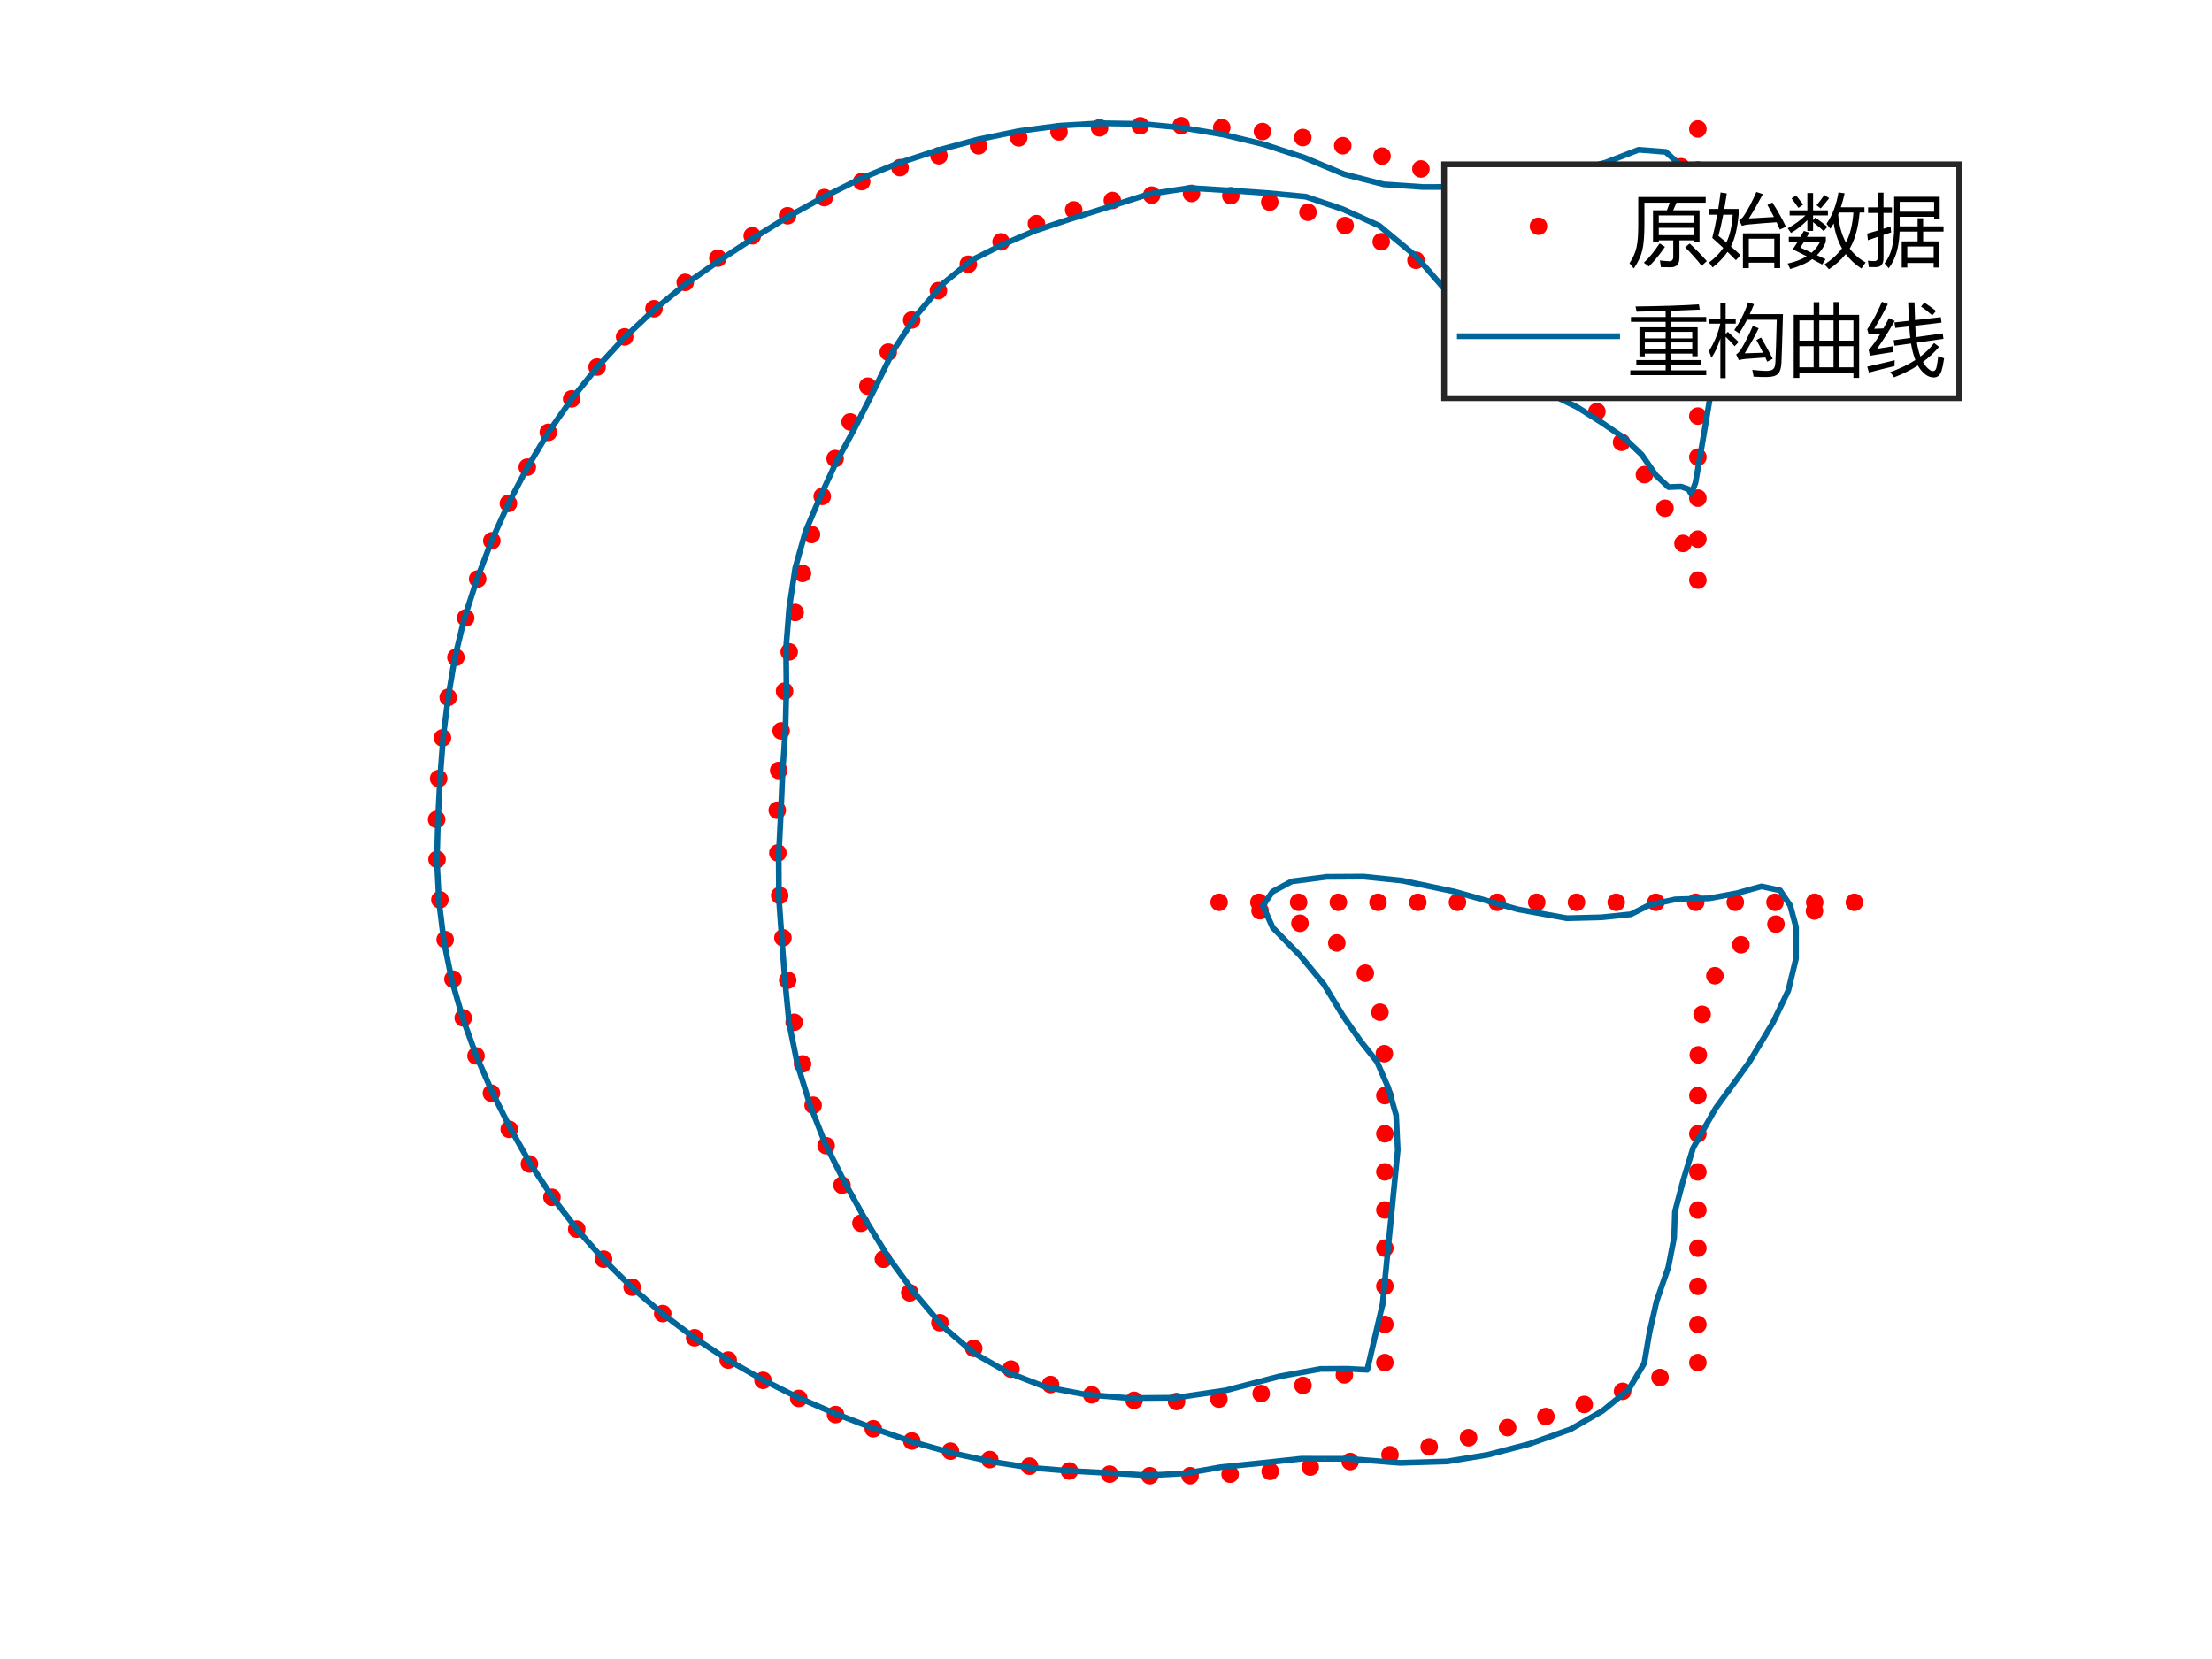 <?xml version="1.0"?>
<!DOCTYPE svg PUBLIC '-//W3C//DTD SVG 1.0//EN'
          'http://www.w3.org/TR/2001/REC-SVG-20010904/DTD/svg10.dtd'>
<svg xmlns:xlink="http://www.w3.org/1999/xlink" style="fill-opacity:1; color-rendering:auto; color-interpolation:auto; text-rendering:auto; stroke:black; stroke-linecap:square; stroke-miterlimit:10; shape-rendering:auto; stroke-opacity:1; fill:black; stroke-dasharray:none; font-weight:normal; stroke-width:1; font-family:'Dialog'; font-style:normal; stroke-linejoin:miter; font-size:12px; stroke-dashoffset:0; image-rendering:auto;" width="700" height="525" xmlns="http://www.w3.org/2000/svg"
><rect width="100%" height="100%" fill="#333333" stroke="none"/><!--Generated by the Batik Graphics2D SVG Generator--><defs id="genericDefs"
  /><g
  ><defs id="defs1"
    ><clipPath clipPathUnits="userSpaceOnUse" id="clipPath1"
      ><path d="M0 0 L700 0 L700 525 L0 525 L0 0 Z"
      /></clipPath
    ></defs
    ><g style="fill:white; stroke:white;"
    ><rect x="0" y="0" width="700" style="clip-path:url(#clipPath1); stroke:none;" height="525"
    /></g
    ><g style="fill:white; text-rendering:optimizeSpeed; color-rendering:optimizeSpeed; image-rendering:optimizeSpeed; shape-rendering:crispEdges; stroke:white; color-interpolation:sRGB;"
    ><rect x="0" width="700" height="525" y="0" style="stroke:none;"
    /></g
    ><g transform="translate(438.246,431.202)" style="fill:red; text-rendering:geometricPrecision; color-rendering:optimizeQuality; image-rendering:optimizeQuality; color-interpolation:linearRGB; stroke:red;"
    ><circle r="2.778" style="stroke:none;" cx="0" cy="0"
    /></g
    ><g transform="translate(438.246,419.123)" style="fill:red; text-rendering:geometricPrecision; color-rendering:optimizeQuality; image-rendering:optimizeQuality; color-interpolation:linearRGB; stroke:red;"
    ><circle r="2.778" style="stroke:none;" cx="0" cy="0"
    /></g
    ><g transform="translate(438.246,407.051)" style="fill:red; text-rendering:geometricPrecision; color-rendering:optimizeQuality; image-rendering:optimizeQuality; color-interpolation:linearRGB; stroke:red;"
    ><circle r="2.778" style="stroke:none;" cx="0" cy="0"
    /></g
    ><g transform="translate(438.246,394.973)" style="fill:red; text-rendering:geometricPrecision; color-rendering:optimizeQuality; image-rendering:optimizeQuality; color-interpolation:linearRGB; stroke:red;"
    ><circle r="2.778" style="stroke:none;" cx="0" cy="0"
    /></g
    ><g transform="translate(438.246,382.92)" style="fill:red; text-rendering:geometricPrecision; color-rendering:optimizeQuality; image-rendering:optimizeQuality; color-interpolation:linearRGB; stroke:red;"
    ><circle r="2.778" style="stroke:none;" cx="0" cy="0"
    /></g
    ><g transform="translate(438.246,370.843)" style="fill:red; text-rendering:geometricPrecision; color-rendering:optimizeQuality; image-rendering:optimizeQuality; color-interpolation:linearRGB; stroke:red;"
    ><circle r="2.778" style="stroke:none;" cx="0" cy="0"
    /></g
    ><g transform="translate(438.246,358.776)" style="fill:red; text-rendering:geometricPrecision; color-rendering:optimizeQuality; image-rendering:optimizeQuality; color-interpolation:linearRGB; stroke:red;"
    ><circle r="2.778" style="stroke:none;" cx="0" cy="0"
    /></g
    ><g transform="translate(438.246,346.716)" style="fill:red; text-rendering:geometricPrecision; color-rendering:optimizeQuality; image-rendering:optimizeQuality; color-interpolation:linearRGB; stroke:red;"
    ><circle r="2.778" style="stroke:none;" cx="0" cy="0"
    /></g
    ><g transform="translate(438.084,333.459)" style="fill:red; text-rendering:geometricPrecision; color-rendering:optimizeQuality; image-rendering:optimizeQuality; color-interpolation:linearRGB; stroke:red;"
    ><circle r="2.778" style="stroke:none;" cx="0" cy="0"
    /></g
    ><g transform="translate(436.693,320.317)" style="fill:red; text-rendering:geometricPrecision; color-rendering:optimizeQuality; image-rendering:optimizeQuality; color-interpolation:linearRGB; stroke:red;"
    ><circle r="2.778" style="stroke:none;" cx="0" cy="0"
    /></g
    ><g transform="translate(432.061,307.977)" style="fill:red; text-rendering:geometricPrecision; color-rendering:optimizeQuality; image-rendering:optimizeQuality; color-interpolation:linearRGB; stroke:red;"
    ><circle r="2.778" style="stroke:none;" cx="0" cy="0"
    /></g
    ><g transform="translate(423.046,298.403)" style="fill:red; text-rendering:geometricPrecision; color-rendering:optimizeQuality; image-rendering:optimizeQuality; color-interpolation:linearRGB; stroke:red;"
    ><circle r="2.778" style="stroke:none;" cx="0" cy="0"
    /></g
    ><g transform="translate(411.377,292.171)" style="fill:red; text-rendering:geometricPrecision; color-rendering:optimizeQuality; image-rendering:optimizeQuality; color-interpolation:linearRGB; stroke:red;"
    ><circle r="2.778" style="stroke:none;" cx="0" cy="0"
    /></g
    ><g transform="translate(398.755,288.186)" style="fill:red; text-rendering:geometricPrecision; color-rendering:optimizeQuality; image-rendering:optimizeQuality; color-interpolation:linearRGB; stroke:red;"
    ><circle r="2.778" style="stroke:none;" cx="0" cy="0"
    /></g
    ><g transform="translate(385.806,285.537)" style="fill:red; text-rendering:geometricPrecision; color-rendering:optimizeQuality; image-rendering:optimizeQuality; color-interpolation:linearRGB; stroke:red;"
    ><circle r="2.778" style="stroke:none;" cx="0" cy="0"
    /></g
    ><g transform="translate(398.39,285.537)" style="fill:red; text-rendering:geometricPrecision; color-rendering:optimizeQuality; image-rendering:optimizeQuality; color-interpolation:linearRGB; stroke:red;"
    ><circle r="2.778" style="stroke:none;" cx="0" cy="0"
    /></g
    ><g transform="translate(410.962,285.537)" style="fill:red; text-rendering:geometricPrecision; color-rendering:optimizeQuality; image-rendering:optimizeQuality; color-interpolation:linearRGB; stroke:red;"
    ><circle r="2.778" style="stroke:none;" cx="0" cy="0"
    /></g
    ><g transform="translate(423.533,285.537)" style="fill:red; text-rendering:geometricPrecision; color-rendering:optimizeQuality; image-rendering:optimizeQuality; color-interpolation:linearRGB; stroke:red;"
    ><circle r="2.778" style="stroke:none;" cx="0" cy="0"
    /></g
    ><g transform="translate(436.074,285.537)" style="fill:red; text-rendering:geometricPrecision; color-rendering:optimizeQuality; image-rendering:optimizeQuality; color-interpolation:linearRGB; stroke:red;"
    ><circle r="2.778" style="stroke:none;" cx="0" cy="0"
    /></g
    ><g transform="translate(448.676,285.537)" style="fill:red; text-rendering:geometricPrecision; color-rendering:optimizeQuality; image-rendering:optimizeQuality; color-interpolation:linearRGB; stroke:red;"
    ><circle r="2.778" style="stroke:none;" cx="0" cy="0"
    /></g
    ><g transform="translate(461.225,285.537)" style="fill:red; text-rendering:geometricPrecision; color-rendering:optimizeQuality; image-rendering:optimizeQuality; color-interpolation:linearRGB; stroke:red;"
    ><circle r="2.778" style="stroke:none;" cx="0" cy="0"
    /></g
    ><g transform="translate(473.801,285.537)" style="fill:red; text-rendering:geometricPrecision; color-rendering:optimizeQuality; image-rendering:optimizeQuality; color-interpolation:linearRGB; stroke:red;"
    ><circle r="2.778" style="stroke:none;" cx="0" cy="0"
    /></g
    ><g transform="translate(486.315,285.537)" style="fill:red; text-rendering:geometricPrecision; color-rendering:optimizeQuality; image-rendering:optimizeQuality; color-interpolation:linearRGB; stroke:red;"
    ><circle r="2.778" style="stroke:none;" cx="0" cy="0"
    /></g
    ><g transform="translate(498.89,285.537)" style="fill:red; text-rendering:geometricPrecision; color-rendering:optimizeQuality; image-rendering:optimizeQuality; color-interpolation:linearRGB; stroke:red;"
    ><circle r="2.778" style="stroke:none;" cx="0" cy="0"
    /></g
    ><g transform="translate(511.464,285.537)" style="fill:red; text-rendering:geometricPrecision; color-rendering:optimizeQuality; image-rendering:optimizeQuality; color-interpolation:linearRGB; stroke:red;"
    ><circle r="2.778" style="stroke:none;" cx="0" cy="0"
    /></g
    ><g transform="translate(524.011,285.537)" style="fill:red; text-rendering:geometricPrecision; color-rendering:optimizeQuality; image-rendering:optimizeQuality; color-interpolation:linearRGB; stroke:red;"
    ><circle r="2.778" style="stroke:none;" cx="0" cy="0"
    /></g
    ><g transform="translate(536.61,285.537)" style="fill:red; text-rendering:geometricPrecision; color-rendering:optimizeQuality; image-rendering:optimizeQuality; color-interpolation:linearRGB; stroke:red;"
    ><circle r="2.778" style="stroke:none;" cx="0" cy="0"
    /></g
    ><g transform="translate(549.145,285.537)" style="fill:red; text-rendering:geometricPrecision; color-rendering:optimizeQuality; image-rendering:optimizeQuality; color-interpolation:linearRGB; stroke:red;"
    ><circle r="2.778" style="stroke:none;" cx="0" cy="0"
    /></g
    ><g transform="translate(561.71,285.537)" style="fill:red; text-rendering:geometricPrecision; color-rendering:optimizeQuality; image-rendering:optimizeQuality; color-interpolation:linearRGB; stroke:red;"
    ><circle r="2.778" style="stroke:none;" cx="0" cy="0"
    /></g
    ><g transform="translate(574.272,285.537)" style="fill:red; text-rendering:geometricPrecision; color-rendering:optimizeQuality; image-rendering:optimizeQuality; color-interpolation:linearRGB; stroke:red;"
    ><circle r="2.778" style="stroke:none;" cx="0" cy="0"
    /></g
    ><g transform="translate(586.824,285.537)" style="fill:red; text-rendering:geometricPrecision; color-rendering:optimizeQuality; image-rendering:optimizeQuality; color-interpolation:linearRGB; stroke:red;"
    ><circle r="2.778" style="stroke:none;" cx="0" cy="0"
    /></g
    ><g transform="translate(574.203,288.291)" style="fill:red; text-rendering:geometricPrecision; color-rendering:optimizeQuality; image-rendering:optimizeQuality; color-interpolation:linearRGB; stroke:red;"
    ><circle r="2.778" style="stroke:none;" cx="0" cy="0"
    /></g
    ><g transform="translate(562.014,292.454)" style="fill:red; text-rendering:geometricPrecision; color-rendering:optimizeQuality; image-rendering:optimizeQuality; color-interpolation:linearRGB; stroke:red;"
    ><circle r="2.778" style="stroke:none;" cx="0" cy="0"
    /></g
    ><g transform="translate(550.924,298.976)" style="fill:red; text-rendering:geometricPrecision; color-rendering:optimizeQuality; image-rendering:optimizeQuality; color-interpolation:linearRGB; stroke:red;"
    ><circle r="2.778" style="stroke:none;" cx="0" cy="0"
    /></g
    ><g transform="translate(542.687,308.787)" style="fill:red; text-rendering:geometricPrecision; color-rendering:optimizeQuality; image-rendering:optimizeQuality; color-interpolation:linearRGB; stroke:red;"
    ><circle r="2.778" style="stroke:none;" cx="0" cy="0"
    /></g
    ><g transform="translate(538.64,320.99)" style="fill:red; text-rendering:geometricPrecision; color-rendering:optimizeQuality; image-rendering:optimizeQuality; color-interpolation:linearRGB; stroke:red;"
    ><circle r="2.778" style="stroke:none;" cx="0" cy="0"
    /></g
    ><g transform="translate(537.438,333.821)" style="fill:red; text-rendering:geometricPrecision; color-rendering:optimizeQuality; image-rendering:optimizeQuality; color-interpolation:linearRGB; stroke:red;"
    ><circle r="2.778" style="stroke:none;" cx="0" cy="0"
    /></g
    ><g transform="translate(537.298,346.716)" style="fill:red; text-rendering:geometricPrecision; color-rendering:optimizeQuality; image-rendering:optimizeQuality; color-interpolation:linearRGB; stroke:red;"
    ><circle r="2.778" style="stroke:none;" cx="0" cy="0"
    /></g
    ><g transform="translate(537.298,358.795)" style="fill:red; text-rendering:geometricPrecision; color-rendering:optimizeQuality; image-rendering:optimizeQuality; color-interpolation:linearRGB; stroke:red;"
    ><circle r="2.778" style="stroke:none;" cx="0" cy="0"
    /></g
    ><g transform="translate(537.298,370.866)" style="fill:red; text-rendering:geometricPrecision; color-rendering:optimizeQuality; image-rendering:optimizeQuality; color-interpolation:linearRGB; stroke:red;"
    ><circle r="2.778" style="stroke:none;" cx="0" cy="0"
    /></g
    ><g transform="translate(537.298,382.945)" style="fill:red; text-rendering:geometricPrecision; color-rendering:optimizeQuality; image-rendering:optimizeQuality; color-interpolation:linearRGB; stroke:red;"
    ><circle r="2.778" style="stroke:none;" cx="0" cy="0"
    /></g
    ><g transform="translate(537.298,394.998)" style="fill:red; text-rendering:geometricPrecision; color-rendering:optimizeQuality; image-rendering:optimizeQuality; color-interpolation:linearRGB; stroke:red;"
    ><circle r="2.778" style="stroke:none;" cx="0" cy="0"
    /></g
    ><g transform="translate(537.298,407.074)" style="fill:red; text-rendering:geometricPrecision; color-rendering:optimizeQuality; image-rendering:optimizeQuality; color-interpolation:linearRGB; stroke:red;"
    ><circle r="2.778" style="stroke:none;" cx="0" cy="0"
    /></g
    ><g transform="translate(537.298,419.141)" style="fill:red; text-rendering:geometricPrecision; color-rendering:optimizeQuality; image-rendering:optimizeQuality; color-interpolation:linearRGB; stroke:red;"
    ><circle r="2.778" style="stroke:none;" cx="0" cy="0"
    /></g
    ><g transform="translate(537.298,431.202)" style="fill:red; text-rendering:geometricPrecision; color-rendering:optimizeQuality; image-rendering:optimizeQuality; color-interpolation:linearRGB; stroke:red;"
    ><circle r="2.778" style="stroke:none;" cx="0" cy="0"
    /></g
    ><g transform="translate(525.324,435.926)" style="fill:red; text-rendering:geometricPrecision; color-rendering:optimizeQuality; image-rendering:optimizeQuality; color-interpolation:linearRGB; stroke:red;"
    ><circle r="2.778" style="stroke:none;" cx="0" cy="0"
    /></g
    ><g transform="translate(513.475,440.297)" style="fill:red; text-rendering:geometricPrecision; color-rendering:optimizeQuality; image-rendering:optimizeQuality; color-interpolation:linearRGB; stroke:red;"
    ><circle r="2.778" style="stroke:none;" cx="0" cy="0"
    /></g
    ><g transform="translate(501.341,444.454)" style="fill:red; text-rendering:geometricPrecision; color-rendering:optimizeQuality; image-rendering:optimizeQuality; color-interpolation:linearRGB; stroke:red;"
    ><circle r="2.778" style="stroke:none;" cx="0" cy="0"
    /></g
    ><g transform="translate(489.211,448.283)" style="fill:red; text-rendering:geometricPrecision; color-rendering:optimizeQuality; image-rendering:optimizeQuality; color-interpolation:linearRGB; stroke:red;"
    ><circle r="2.778" style="stroke:none;" cx="0" cy="0"
    /></g
    ><g transform="translate(477.093,451.776)" style="fill:red; text-rendering:geometricPrecision; color-rendering:optimizeQuality; image-rendering:optimizeQuality; color-interpolation:linearRGB; stroke:red;"
    ><circle r="2.778" style="stroke:none;" cx="0" cy="0"
    /></g
    ><g transform="translate(464.732,454.992)" style="fill:red; text-rendering:geometricPrecision; color-rendering:optimizeQuality; image-rendering:optimizeQuality; color-interpolation:linearRGB; stroke:red;"
    ><circle r="2.778" style="stroke:none;" cx="0" cy="0"
    /></g
    ><g transform="translate(452.277,457.871)" style="fill:red; text-rendering:geometricPrecision; color-rendering:optimizeQuality; image-rendering:optimizeQuality; color-interpolation:linearRGB; stroke:red;"
    ><circle r="2.778" style="stroke:none;" cx="0" cy="0"
    /></g
    ><g transform="translate(439.873,460.368)" style="fill:red; text-rendering:geometricPrecision; color-rendering:optimizeQuality; image-rendering:optimizeQuality; color-interpolation:linearRGB; stroke:red;"
    ><circle r="2.778" style="stroke:none;" cx="0" cy="0"
    /></g
    ><g transform="translate(427.276,462.519)" style="fill:red; text-rendering:geometricPrecision; color-rendering:optimizeQuality; image-rendering:optimizeQuality; color-interpolation:linearRGB; stroke:red;"
    ><circle r="2.778" style="stroke:none;" cx="0" cy="0"
    /></g
    ><g transform="translate(414.633,464.275)" style="fill:red; text-rendering:geometricPrecision; color-rendering:optimizeQuality; image-rendering:optimizeQuality; color-interpolation:linearRGB; stroke:red;"
    ><circle r="2.778" style="stroke:none;" cx="0" cy="0"
    /></g
    ><g transform="translate(401.962,465.619)" style="fill:red; text-rendering:geometricPrecision; color-rendering:optimizeQuality; image-rendering:optimizeQuality; color-interpolation:linearRGB; stroke:red;"
    ><circle r="2.778" style="stroke:none;" cx="0" cy="0"
    /></g
    ><g transform="translate(389.282,466.532)" style="fill:red; text-rendering:geometricPrecision; color-rendering:optimizeQuality; image-rendering:optimizeQuality; color-interpolation:linearRGB; stroke:red;"
    ><circle r="2.778" style="stroke:none;" cx="0" cy="0"
    /></g
    ><g transform="translate(376.611,466.999)" style="fill:red; text-rendering:geometricPrecision; color-rendering:optimizeQuality; image-rendering:optimizeQuality; color-interpolation:linearRGB; stroke:red;"
    ><circle r="2.778" style="stroke:none;" cx="0" cy="0"
    /></g
    ><g transform="translate(363.856,467)" style="fill:red; text-rendering:geometricPrecision; color-rendering:optimizeQuality; image-rendering:optimizeQuality; color-interpolation:linearRGB; stroke:red;"
    ><circle r="2.778" style="stroke:none;" cx="0" cy="0"
    /></g
    ><g transform="translate(351.157,466.512)" style="fill:red; text-rendering:geometricPrecision; color-rendering:optimizeQuality; image-rendering:optimizeQuality; color-interpolation:linearRGB; stroke:red;"
    ><circle r="2.778" style="stroke:none;" cx="0" cy="0"
    /></g
    ><g transform="translate(338.427,465.51)" style="fill:red; text-rendering:geometricPrecision; color-rendering:optimizeQuality; image-rendering:optimizeQuality; color-interpolation:linearRGB; stroke:red;"
    ><circle r="2.778" style="stroke:none;" cx="0" cy="0"
    /></g
    ><g transform="translate(325.805,463.981)" style="fill:red; text-rendering:geometricPrecision; color-rendering:optimizeQuality; image-rendering:optimizeQuality; color-interpolation:linearRGB; stroke:red;"
    ><circle r="2.778" style="stroke:none;" cx="0" cy="0"
    /></g
    ><g transform="translate(313.213,461.892)" style="fill:red; text-rendering:geometricPrecision; color-rendering:optimizeQuality; image-rendering:optimizeQuality; color-interpolation:linearRGB; stroke:red;"
    ><circle r="2.778" style="stroke:none;" cx="0" cy="0"
    /></g
    ><g transform="translate(300.786,459.241)" style="fill:red; text-rendering:geometricPrecision; color-rendering:optimizeQuality; image-rendering:optimizeQuality; color-interpolation:linearRGB; stroke:red;"
    ><circle r="2.778" style="stroke:none;" cx="0" cy="0"
    /></g
    ><g transform="translate(288.55,456.016)" style="fill:red; text-rendering:geometricPrecision; color-rendering:optimizeQuality; image-rendering:optimizeQuality; color-interpolation:linearRGB; stroke:red;"
    ><circle r="2.778" style="stroke:none;" cx="0" cy="0"
    /></g
    ><g transform="translate(276.349,452.141)" style="fill:red; text-rendering:geometricPrecision; color-rendering:optimizeQuality; image-rendering:optimizeQuality; color-interpolation:linearRGB; stroke:red;"
    ><circle r="2.778" style="stroke:none;" cx="0" cy="0"
    /></g
    ><g transform="translate(264.412,447.656)" style="fill:red; text-rendering:geometricPrecision; color-rendering:optimizeQuality; image-rendering:optimizeQuality; color-interpolation:linearRGB; stroke:red;"
    ><circle r="2.778" style="stroke:none;" cx="0" cy="0"
    /></g
    ><g transform="translate(252.773,442.55)" style="fill:red; text-rendering:geometricPrecision; color-rendering:optimizeQuality; image-rendering:optimizeQuality; color-interpolation:linearRGB; stroke:red;"
    ><circle r="2.778" style="stroke:none;" cx="0" cy="0"
    /></g
    ><g transform="translate(241.463,436.818)" style="fill:red; text-rendering:geometricPrecision; color-rendering:optimizeQuality; image-rendering:optimizeQuality; color-interpolation:linearRGB; stroke:red;"
    ><circle r="2.778" style="stroke:none;" cx="0" cy="0"
    /></g
    ><g transform="translate(230.439,430.404)" style="fill:red; text-rendering:geometricPrecision; color-rendering:optimizeQuality; image-rendering:optimizeQuality; color-interpolation:linearRGB; stroke:red;"
    ><circle r="2.778" style="stroke:none;" cx="0" cy="0"
    /></g
    ><g transform="translate(219.825,423.346)" style="fill:red; text-rendering:geometricPrecision; color-rendering:optimizeQuality; image-rendering:optimizeQuality; color-interpolation:linearRGB; stroke:red;"
    ><circle r="2.778" style="stroke:none;" cx="0" cy="0"
    /></g
    ><g transform="translate(209.727,415.696)" style="fill:red; text-rendering:geometricPrecision; color-rendering:optimizeQuality; image-rendering:optimizeQuality; color-interpolation:linearRGB; stroke:red;"
    ><circle r="2.778" style="stroke:none;" cx="0" cy="0"
    /></g
    ><g transform="translate(200.04,407.344)" style="fill:red; text-rendering:geometricPrecision; color-rendering:optimizeQuality; image-rendering:optimizeQuality; color-interpolation:linearRGB; stroke:red;"
    ><circle r="2.778" style="stroke:none;" cx="0" cy="0"
    /></g
    ><g transform="translate(191.002,398.471)" style="fill:red; text-rendering:geometricPrecision; color-rendering:optimizeQuality; image-rendering:optimizeQuality; color-interpolation:linearRGB; stroke:red;"
    ><circle r="2.778" style="stroke:none;" cx="0" cy="0"
    /></g
    ><g transform="translate(182.513,388.964)" style="fill:red; text-rendering:geometricPrecision; color-rendering:optimizeQuality; image-rendering:optimizeQuality; color-interpolation:linearRGB; stroke:red;"
    ><circle r="2.778" style="stroke:none;" cx="0" cy="0"
    /></g
    ><g transform="translate(174.669,378.898)" style="fill:red; text-rendering:geometricPrecision; color-rendering:optimizeQuality; image-rendering:optimizeQuality; color-interpolation:linearRGB; stroke:red;"
    ><circle r="2.778" style="stroke:none;" cx="0" cy="0"
    /></g
    ><g transform="translate(167.544,368.358)" style="fill:red; text-rendering:geometricPrecision; color-rendering:optimizeQuality; image-rendering:optimizeQuality; color-interpolation:linearRGB; stroke:red;"
    ><circle r="2.778" style="stroke:none;" cx="0" cy="0"
    /></g
    ><g transform="translate(161.154,357.371)" style="fill:red; text-rendering:geometricPrecision; color-rendering:optimizeQuality; image-rendering:optimizeQuality; color-interpolation:linearRGB; stroke:red;"
    ><circle r="2.778" style="stroke:none;" cx="0" cy="0"
    /></g
    ><g transform="translate(155.514,345.958)" style="fill:red; text-rendering:geometricPrecision; color-rendering:optimizeQuality; image-rendering:optimizeQuality; color-interpolation:linearRGB; stroke:red;"
    ><circle r="2.778" style="stroke:none;" cx="0" cy="0"
    /></g
    ><g transform="translate(150.637,334.145)" style="fill:red; text-rendering:geometricPrecision; color-rendering:optimizeQuality; image-rendering:optimizeQuality; color-interpolation:linearRGB; stroke:red;"
    ><circle r="2.778" style="stroke:none;" cx="0" cy="0"
    /></g
    ><g transform="translate(146.591,322.125)" style="fill:red; text-rendering:geometricPrecision; color-rendering:optimizeQuality; image-rendering:optimizeQuality; color-interpolation:linearRGB; stroke:red;"
    ><circle r="2.778" style="stroke:none;" cx="0" cy="0"
    /></g
    ><g transform="translate(143.336,309.849)" style="fill:red; text-rendering:geometricPrecision; color-rendering:optimizeQuality; image-rendering:optimizeQuality; color-interpolation:linearRGB; stroke:red;"
    ><circle r="2.778" style="stroke:none;" cx="0" cy="0"
    /></g
    ><g transform="translate(140.871,297.345)" style="fill:red; text-rendering:geometricPrecision; color-rendering:optimizeQuality; image-rendering:optimizeQuality; color-interpolation:linearRGB; stroke:red;"
    ><circle r="2.778" style="stroke:none;" cx="0" cy="0"
    /></g
    ><g transform="translate(139.203,284.734)" style="fill:red; text-rendering:geometricPrecision; color-rendering:optimizeQuality; image-rendering:optimizeQuality; color-interpolation:linearRGB; stroke:red;"
    ><circle r="2.778" style="stroke:none;" cx="0" cy="0"
    /></g
    ><g transform="translate(138.308,271.955)" style="fill:red; text-rendering:geometricPrecision; color-rendering:optimizeQuality; image-rendering:optimizeQuality; color-interpolation:linearRGB; stroke:red;"
    ><circle r="2.778" style="stroke:none;" cx="0" cy="0"
    /></g
    ><g transform="translate(138.176,259.317)" style="fill:red; text-rendering:geometricPrecision; color-rendering:optimizeQuality; image-rendering:optimizeQuality; color-interpolation:linearRGB; stroke:red;"
    ><circle r="2.778" style="stroke:none;" cx="0" cy="0"
    /></g
    ><g transform="translate(138.815,246.381)" style="fill:red; text-rendering:geometricPrecision; color-rendering:optimizeQuality; image-rendering:optimizeQuality; color-interpolation:linearRGB; stroke:red;"
    ><circle r="2.778" style="stroke:none;" cx="0" cy="0"
    /></g
    ><g transform="translate(140.019,233.533)" style="fill:red; text-rendering:geometricPrecision; color-rendering:optimizeQuality; image-rendering:optimizeQuality; color-interpolation:linearRGB; stroke:red;"
    ><circle r="2.778" style="stroke:none;" cx="0" cy="0"
    /></g
    ><g transform="translate(141.834,220.696)" style="fill:red; text-rendering:geometricPrecision; color-rendering:optimizeQuality; image-rendering:optimizeQuality; color-interpolation:linearRGB; stroke:red;"
    ><circle r="2.778" style="stroke:none;" cx="0" cy="0"
    /></g
    ><g transform="translate(144.275,208.024)" style="fill:red; text-rendering:geometricPrecision; color-rendering:optimizeQuality; image-rendering:optimizeQuality; color-interpolation:linearRGB; stroke:red;"
    ><circle r="2.778" style="stroke:none;" cx="0" cy="0"
    /></g
    ><g transform="translate(147.366,195.55)" style="fill:red; text-rendering:geometricPrecision; color-rendering:optimizeQuality; image-rendering:optimizeQuality; color-interpolation:linearRGB; stroke:red;"
    ><circle r="2.778" style="stroke:none;" cx="0" cy="0"
    /></g
    ><g transform="translate(151.159,183.212)" style="fill:red; text-rendering:geometricPrecision; color-rendering:optimizeQuality; image-rendering:optimizeQuality; color-interpolation:linearRGB; stroke:red;"
    ><circle r="2.778" style="stroke:none;" cx="0" cy="0"
    /></g
    ><g transform="translate(155.647,171.151)" style="fill:red; text-rendering:geometricPrecision; color-rendering:optimizeQuality; image-rendering:optimizeQuality; color-interpolation:linearRGB; stroke:red;"
    ><circle r="2.778" style="stroke:none;" cx="0" cy="0"
    /></g
    ><g transform="translate(160.887,159.313)" style="fill:red; text-rendering:geometricPrecision; color-rendering:optimizeQuality; image-rendering:optimizeQuality; color-interpolation:linearRGB; stroke:red;"
    ><circle r="2.778" style="stroke:none;" cx="0" cy="0"
    /></g
    ><g transform="translate(166.857,147.832)" style="fill:red; text-rendering:geometricPrecision; color-rendering:optimizeQuality; image-rendering:optimizeQuality; color-interpolation:linearRGB; stroke:red;"
    ><circle r="2.778" style="stroke:none;" cx="0" cy="0"
    /></g
    ><g transform="translate(173.512,136.82)" style="fill:red; text-rendering:geometricPrecision; color-rendering:optimizeQuality; image-rendering:optimizeQuality; color-interpolation:linearRGB; stroke:red;"
    ><circle r="2.778" style="stroke:none;" cx="0" cy="0"
    /></g
    ><g transform="translate(180.898,126.225)" style="fill:red; text-rendering:geometricPrecision; color-rendering:optimizeQuality; image-rendering:optimizeQuality; color-interpolation:linearRGB; stroke:red;"
    ><circle r="2.778" style="stroke:none;" cx="0" cy="0"
    /></g
    ><g transform="translate(188.956,116.151)" style="fill:red; text-rendering:geometricPrecision; color-rendering:optimizeQuality; image-rendering:optimizeQuality; color-interpolation:linearRGB; stroke:red;"
    ><circle r="2.778" style="stroke:none;" cx="0" cy="0"
    /></g
    ><g transform="translate(197.669,106.616)" style="fill:red; text-rendering:geometricPrecision; color-rendering:optimizeQuality; image-rendering:optimizeQuality; color-interpolation:linearRGB; stroke:red;"
    ><circle r="2.778" style="stroke:none;" cx="0" cy="0"
    /></g
    ><g transform="translate(206.953,97.701)" style="fill:red; text-rendering:geometricPrecision; color-rendering:optimizeQuality; image-rendering:optimizeQuality; color-interpolation:linearRGB; stroke:red;"
    ><circle r="2.778" style="stroke:none;" cx="0" cy="0"
    /></g
    ><g transform="translate(216.846,89.354)" style="fill:red; text-rendering:geometricPrecision; color-rendering:optimizeQuality; image-rendering:optimizeQuality; color-interpolation:linearRGB; stroke:red;"
    ><circle r="2.778" style="stroke:none;" cx="0" cy="0"
    /></g
    ><g transform="translate(227.179,81.695)" style="fill:red; text-rendering:geometricPrecision; color-rendering:optimizeQuality; image-rendering:optimizeQuality; color-interpolation:linearRGB; stroke:red;"
    ><circle r="2.778" style="stroke:none;" cx="0" cy="0"
    /></g
    ><g transform="translate(238.057,74.622)" style="fill:red; text-rendering:geometricPrecision; color-rendering:optimizeQuality; image-rendering:optimizeQuality; color-interpolation:linearRGB; stroke:red;"
    ><circle r="2.778" style="stroke:none;" cx="0" cy="0"
    /></g
    ><g transform="translate(249.219,68.276)" style="fill:red; text-rendering:geometricPrecision; color-rendering:optimizeQuality; image-rendering:optimizeQuality; color-interpolation:linearRGB; stroke:red;"
    ><circle r="2.778" style="stroke:none;" cx="0" cy="0"
    /></g
    ><g transform="translate(260.853,62.523)" style="fill:red; text-rendering:geometricPrecision; color-rendering:optimizeQuality; image-rendering:optimizeQuality; color-interpolation:linearRGB; stroke:red;"
    ><circle r="2.778" style="stroke:none;" cx="0" cy="0"
    /></g
    ><g transform="translate(272.679,57.475)" style="fill:red; text-rendering:geometricPrecision; color-rendering:optimizeQuality; image-rendering:optimizeQuality; color-interpolation:linearRGB; stroke:red;"
    ><circle r="2.778" style="stroke:none;" cx="0" cy="0"
    /></g
    ><g transform="translate(284.814,53.054)" style="fill:red; text-rendering:geometricPrecision; color-rendering:optimizeQuality; image-rendering:optimizeQuality; color-interpolation:linearRGB; stroke:red;"
    ><circle r="2.778" style="stroke:none;" cx="0" cy="0"
    /></g
    ><g transform="translate(297.131,49.285)" style="fill:red; text-rendering:geometricPrecision; color-rendering:optimizeQuality; image-rendering:optimizeQuality; color-interpolation:linearRGB; stroke:red;"
    ><circle r="2.778" style="stroke:none;" cx="0" cy="0"
    /></g
    ><g transform="translate(309.668,46.137)" style="fill:red; text-rendering:geometricPrecision; color-rendering:optimizeQuality; image-rendering:optimizeQuality; color-interpolation:linearRGB; stroke:red;"
    ><circle r="2.778" style="stroke:none;" cx="0" cy="0"
    /></g
    ><g transform="translate(322.381,43.614)" style="fill:red; text-rendering:geometricPrecision; color-rendering:optimizeQuality; image-rendering:optimizeQuality; color-interpolation:linearRGB; stroke:red;"
    ><circle r="2.778" style="stroke:none;" cx="0" cy="0"
    /></g
    ><g transform="translate(335.138,41.726)" style="fill:red; text-rendering:geometricPrecision; color-rendering:optimizeQuality; image-rendering:optimizeQuality; color-interpolation:linearRGB; stroke:red;"
    ><circle r="2.778" style="stroke:none;" cx="0" cy="0"
    /></g
    ><g transform="translate(347.975,40.456)" style="fill:red; text-rendering:geometricPrecision; color-rendering:optimizeQuality; image-rendering:optimizeQuality; color-interpolation:linearRGB; stroke:red;"
    ><circle r="2.778" style="stroke:none;" cx="0" cy="0"
    /></g
    ><g transform="translate(360.844,39.806)" style="fill:red; text-rendering:geometricPrecision; color-rendering:optimizeQuality; image-rendering:optimizeQuality; color-interpolation:linearRGB; stroke:red;"
    ><circle r="2.778" style="stroke:none;" cx="0" cy="0"
    /></g
    ><g transform="translate(373.774,39.777)" style="fill:red; text-rendering:geometricPrecision; color-rendering:optimizeQuality; image-rendering:optimizeQuality; color-interpolation:linearRGB; stroke:red;"
    ><circle r="2.778" style="stroke:none;" cx="0" cy="0"
    /></g
    ><g transform="translate(386.628,40.376)" style="fill:red; text-rendering:geometricPrecision; color-rendering:optimizeQuality; image-rendering:optimizeQuality; color-interpolation:linearRGB; stroke:red;"
    ><circle r="2.778" style="stroke:none;" cx="0" cy="0"
    /></g
    ><g transform="translate(399.51,41.622)" style="fill:red; text-rendering:geometricPrecision; color-rendering:optimizeQuality; image-rendering:optimizeQuality; color-interpolation:linearRGB; stroke:red;"
    ><circle r="2.778" style="stroke:none;" cx="0" cy="0"
    /></g
    ><g transform="translate(412.27,43.524)" style="fill:red; text-rendering:geometricPrecision; color-rendering:optimizeQuality; image-rendering:optimizeQuality; color-interpolation:linearRGB; stroke:red;"
    ><circle r="2.778" style="stroke:none;" cx="0" cy="0"
    /></g
    ><g transform="translate(424.915,46.11)" style="fill:red; text-rendering:geometricPrecision; color-rendering:optimizeQuality; image-rendering:optimizeQuality; color-interpolation:linearRGB; stroke:red;"
    ><circle r="2.778" style="stroke:none;" cx="0" cy="0"
    /></g
    ><g transform="translate(437.361,49.402)" style="fill:red; text-rendering:geometricPrecision; color-rendering:optimizeQuality; image-rendering:optimizeQuality; color-interpolation:linearRGB; stroke:red;"
    ><circle r="2.778" style="stroke:none;" cx="0" cy="0"
    /></g
    ><g transform="translate(449.658,53.47)" style="fill:red; text-rendering:geometricPrecision; color-rendering:optimizeQuality; image-rendering:optimizeQuality; color-interpolation:linearRGB; stroke:red;"
    ><circle r="2.778" style="stroke:none;" cx="0" cy="0"
    /></g
    ><g transform="translate(461.552,58.299)" style="fill:red; text-rendering:geometricPrecision; color-rendering:optimizeQuality; image-rendering:optimizeQuality; color-interpolation:linearRGB; stroke:red;"
    ><circle r="2.778" style="stroke:none;" cx="0" cy="0"
    /></g
    ><g transform="translate(473.623,63.41)" style="fill:red; text-rendering:geometricPrecision; color-rendering:optimizeQuality; image-rendering:optimizeQuality; color-interpolation:linearRGB; stroke:red;"
    ><circle r="2.778" style="stroke:none;" cx="0" cy="0"
    /></g
    ><g transform="translate(486.091,67.45)" style="fill:red; text-rendering:geometricPrecision; color-rendering:optimizeQuality; image-rendering:optimizeQuality; color-interpolation:linearRGB; stroke:red;"
    ><circle r="2.778" style="stroke:none;" cx="0" cy="0"
    /></g
    ><g transform="translate(499.003,69.662)" style="fill:red; text-rendering:geometricPrecision; color-rendering:optimizeQuality; image-rendering:optimizeQuality; color-interpolation:linearRGB; stroke:red;"
    ><circle r="2.778" style="stroke:none;" cx="0" cy="0"
    /></g
    ><g transform="translate(512.018,68.634)" style="fill:red; text-rendering:geometricPrecision; color-rendering:optimizeQuality; image-rendering:optimizeQuality; color-interpolation:linearRGB; stroke:red;"
    ><circle r="2.778" style="stroke:none;" cx="0" cy="0"
    /></g
    ><g transform="translate(523.627,62.782)" style="fill:red; text-rendering:geometricPrecision; color-rendering:optimizeQuality; image-rendering:optimizeQuality; color-interpolation:linearRGB; stroke:red;"
    ><circle r="2.778" style="stroke:none;" cx="0" cy="0"
    /></g
    ><g transform="translate(531.993,52.767)" style="fill:red; text-rendering:geometricPrecision; color-rendering:optimizeQuality; image-rendering:optimizeQuality; color-interpolation:linearRGB; stroke:red;"
    ><circle r="2.778" style="stroke:none;" cx="0" cy="0"
    /></g
    ><g transform="translate(537.298,40.819)" style="fill:red; text-rendering:geometricPrecision; color-rendering:optimizeQuality; image-rendering:optimizeQuality; color-interpolation:linearRGB; stroke:red;"
    ><circle r="2.778" style="stroke:none;" cx="0" cy="0"
    /></g
    ><g transform="translate(537.298,53.798)" style="fill:red; text-rendering:geometricPrecision; color-rendering:optimizeQuality; image-rendering:optimizeQuality; color-interpolation:linearRGB; stroke:red;"
    ><circle r="2.778" style="stroke:none;" cx="0" cy="0"
    /></g
    ><g transform="translate(537.298,66.792)" style="fill:red; text-rendering:geometricPrecision; color-rendering:optimizeQuality; image-rendering:optimizeQuality; color-interpolation:linearRGB; stroke:red;"
    ><circle r="2.778" style="stroke:none;" cx="0" cy="0"
    /></g
    ><g transform="translate(537.298,79.759)" style="fill:red; text-rendering:geometricPrecision; color-rendering:optimizeQuality; image-rendering:optimizeQuality; color-interpolation:linearRGB; stroke:red;"
    ><circle r="2.778" style="stroke:none;" cx="0" cy="0"
    /></g
    ><g transform="translate(537.298,92.759)" style="fill:red; text-rendering:geometricPrecision; color-rendering:optimizeQuality; image-rendering:optimizeQuality; color-interpolation:linearRGB; stroke:red;"
    ><circle r="2.778" style="stroke:none;" cx="0" cy="0"
    /></g
    ><g transform="translate(537.298,105.737)" style="fill:red; text-rendering:geometricPrecision; color-rendering:optimizeQuality; image-rendering:optimizeQuality; color-interpolation:linearRGB; stroke:red;"
    ><circle r="2.778" style="stroke:none;" cx="0" cy="0"
    /></g
    ><g transform="translate(537.298,118.697)" style="fill:red; text-rendering:geometricPrecision; color-rendering:optimizeQuality; image-rendering:optimizeQuality; color-interpolation:linearRGB; stroke:red;"
    ><circle r="2.778" style="stroke:none;" cx="0" cy="0"
    /></g
    ><g transform="translate(537.298,131.673)" style="fill:red; text-rendering:geometricPrecision; color-rendering:optimizeQuality; image-rendering:optimizeQuality; color-interpolation:linearRGB; stroke:red;"
    ><circle r="2.778" style="stroke:none;" cx="0" cy="0"
    /></g
    ><g transform="translate(537.298,144.67)" style="fill:red; text-rendering:geometricPrecision; color-rendering:optimizeQuality; image-rendering:optimizeQuality; color-interpolation:linearRGB; stroke:red;"
    ><circle r="2.778" style="stroke:none;" cx="0" cy="0"
    /></g
    ><g transform="translate(537.298,157.632)" style="fill:red; text-rendering:geometricPrecision; color-rendering:optimizeQuality; image-rendering:optimizeQuality; color-interpolation:linearRGB; stroke:red;"
    ><circle r="2.778" style="stroke:none;" cx="0" cy="0"
    /></g
    ><g transform="translate(537.298,170.618)" style="fill:red; text-rendering:geometricPrecision; color-rendering:optimizeQuality; image-rendering:optimizeQuality; color-interpolation:linearRGB; stroke:red;"
    ><circle r="2.778" style="stroke:none;" cx="0" cy="0"
    /></g
    ><g transform="translate(537.298,183.571)" style="fill:red; text-rendering:geometricPrecision; color-rendering:optimizeQuality; image-rendering:optimizeQuality; color-interpolation:linearRGB; stroke:red;"
    ><circle r="2.778" style="stroke:none;" cx="0" cy="0"
    /></g
    ><g transform="translate(532.592,171.978)" style="fill:red; text-rendering:geometricPrecision; color-rendering:optimizeQuality; image-rendering:optimizeQuality; color-interpolation:linearRGB; stroke:red;"
    ><circle r="2.778" style="stroke:none;" cx="0" cy="0"
    /></g
    ><g transform="translate(526.893,160.846)" style="fill:red; text-rendering:geometricPrecision; color-rendering:optimizeQuality; image-rendering:optimizeQuality; color-interpolation:linearRGB; stroke:red;"
    ><circle r="2.778" style="stroke:none;" cx="0" cy="0"
    /></g
    ><g transform="translate(520.394,150.208)" style="fill:red; text-rendering:geometricPrecision; color-rendering:optimizeQuality; image-rendering:optimizeQuality; color-interpolation:linearRGB; stroke:red;"
    ><circle r="2.778" style="stroke:none;" cx="0" cy="0"
    /></g
    ><g transform="translate(513.158,139.974)" style="fill:red; text-rendering:geometricPrecision; color-rendering:optimizeQuality; image-rendering:optimizeQuality; color-interpolation:linearRGB; stroke:red;"
    ><circle r="2.778" style="stroke:none;" cx="0" cy="0"
    /></g
    ><g transform="translate(505.346,130.251)" style="fill:red; text-rendering:geometricPrecision; color-rendering:optimizeQuality; image-rendering:optimizeQuality; color-interpolation:linearRGB; stroke:red;"
    ><circle r="2.778" style="stroke:none;" cx="0" cy="0"
    /></g
    ><g transform="translate(496.964,120.969)" style="fill:red; text-rendering:geometricPrecision; color-rendering:optimizeQuality; image-rendering:optimizeQuality; color-interpolation:linearRGB; stroke:red;"
    ><circle r="2.778" style="stroke:none;" cx="0" cy="0"
    /></g
    ><g transform="translate(488.103,112.192)" style="fill:red; text-rendering:geometricPrecision; color-rendering:optimizeQuality; image-rendering:optimizeQuality; color-interpolation:linearRGB; stroke:red;"
    ><circle r="2.778" style="stroke:none;" cx="0" cy="0"
    /></g
    ><g transform="translate(478.748,103.89)" style="fill:red; text-rendering:geometricPrecision; color-rendering:optimizeQuality; image-rendering:optimizeQuality; color-interpolation:linearRGB; stroke:red;"
    ><circle r="2.778" style="stroke:none;" cx="0" cy="0"
    /></g
    ><g transform="translate(468.963,96.132)" style="fill:red; text-rendering:geometricPrecision; color-rendering:optimizeQuality; image-rendering:optimizeQuality; color-interpolation:linearRGB; stroke:red;"
    ><circle r="2.778" style="stroke:none;" cx="0" cy="0"
    /></g
    ><g transform="translate(458.741,88.936)" style="fill:red; text-rendering:geometricPrecision; color-rendering:optimizeQuality; image-rendering:optimizeQuality; color-interpolation:linearRGB; stroke:red;"
    ><circle r="2.778" style="stroke:none;" cx="0" cy="0"
    /></g
    ><g transform="translate(448.1,82.36)" style="fill:red; text-rendering:geometricPrecision; color-rendering:optimizeQuality; image-rendering:optimizeQuality; color-interpolation:linearRGB; stroke:red;"
    ><circle r="2.778" style="stroke:none;" cx="0" cy="0"
    /></g
    ><g transform="translate(437.098,76.495)" style="fill:red; text-rendering:geometricPrecision; color-rendering:optimizeQuality; image-rendering:optimizeQuality; color-interpolation:linearRGB; stroke:red;"
    ><circle r="2.778" style="stroke:none;" cx="0" cy="0"
    /></g
    ><g transform="translate(425.671,71.385)" style="fill:red; text-rendering:geometricPrecision; color-rendering:optimizeQuality; image-rendering:optimizeQuality; color-interpolation:linearRGB; stroke:red;"
    ><circle r="2.778" style="stroke:none;" cx="0" cy="0"
    /></g
    ><g transform="translate(413.92,67.173)" style="fill:red; text-rendering:geometricPrecision; color-rendering:optimizeQuality; image-rendering:optimizeQuality; color-interpolation:linearRGB; stroke:red;"
    ><circle r="2.778" style="stroke:none;" cx="0" cy="0"
    /></g
    ><g transform="translate(401.826,63.965)" style="fill:red; text-rendering:geometricPrecision; color-rendering:optimizeQuality; image-rendering:optimizeQuality; color-interpolation:linearRGB; stroke:red;"
    ><circle r="2.778" style="stroke:none;" cx="0" cy="0"
    /></g
    ><g transform="translate(389.502,61.926)" style="fill:red; text-rendering:geometricPrecision; color-rendering:optimizeQuality; image-rendering:optimizeQuality; color-interpolation:linearRGB; stroke:red;"
    ><circle r="2.778" style="stroke:none;" cx="0" cy="0"
    /></g
    ><g transform="translate(377.067,61.212)" style="fill:red; text-rendering:geometricPrecision; color-rendering:optimizeQuality; image-rendering:optimizeQuality; color-interpolation:linearRGB; stroke:red;"
    ><circle r="2.778" style="stroke:none;" cx="0" cy="0"
    /></g
    ><g transform="translate(364.473,61.747)" style="fill:red; text-rendering:geometricPrecision; color-rendering:optimizeQuality; image-rendering:optimizeQuality; color-interpolation:linearRGB; stroke:red;"
    ><circle r="2.778" style="stroke:none;" cx="0" cy="0"
    /></g
    ><g transform="translate(352.009,63.441)" style="fill:red; text-rendering:geometricPrecision; color-rendering:optimizeQuality; image-rendering:optimizeQuality; color-interpolation:linearRGB; stroke:red;"
    ><circle r="2.778" style="stroke:none;" cx="0" cy="0"
    /></g
    ><g transform="translate(339.772,66.425)" style="fill:red; text-rendering:geometricPrecision; color-rendering:optimizeQuality; image-rendering:optimizeQuality; color-interpolation:linearRGB; stroke:red;"
    ><circle r="2.778" style="stroke:none;" cx="0" cy="0"
    /></g
    ><g transform="translate(327.985,70.778)" style="fill:red; text-rendering:geometricPrecision; color-rendering:optimizeQuality; image-rendering:optimizeQuality; color-interpolation:linearRGB; stroke:red;"
    ><circle r="2.778" style="stroke:none;" cx="0" cy="0"
    /></g
    ><g transform="translate(316.796,76.539)" style="fill:red; text-rendering:geometricPrecision; color-rendering:optimizeQuality; image-rendering:optimizeQuality; color-interpolation:linearRGB; stroke:red;"
    ><circle r="2.778" style="stroke:none;" cx="0" cy="0"
    /></g
    ><g transform="translate(306.431,83.626)" style="fill:red; text-rendering:geometricPrecision; color-rendering:optimizeQuality; image-rendering:optimizeQuality; color-interpolation:linearRGB; stroke:red;"
    ><circle r="2.778" style="stroke:none;" cx="0" cy="0"
    /></g
    ><g transform="translate(296.955,91.959)" style="fill:red; text-rendering:geometricPrecision; color-rendering:optimizeQuality; image-rendering:optimizeQuality; color-interpolation:linearRGB; stroke:red;"
    ><circle r="2.778" style="stroke:none;" cx="0" cy="0"
    /></g
    ><g transform="translate(288.524,101.278)" style="fill:red; text-rendering:geometricPrecision; color-rendering:optimizeQuality; image-rendering:optimizeQuality; color-interpolation:linearRGB; stroke:red;"
    ><circle r="2.778" style="stroke:none;" cx="0" cy="0"
    /></g
    ><g transform="translate(281.093,111.429)" style="fill:red; text-rendering:geometricPrecision; color-rendering:optimizeQuality; image-rendering:optimizeQuality; color-interpolation:linearRGB; stroke:red;"
    ><circle r="2.778" style="stroke:none;" cx="0" cy="0"
    /></g
    ><g transform="translate(274.632,122.205)" style="fill:red; text-rendering:geometricPrecision; color-rendering:optimizeQuality; image-rendering:optimizeQuality; color-interpolation:linearRGB; stroke:red;"
    ><circle r="2.778" style="stroke:none;" cx="0" cy="0"
    /></g
    ><g transform="translate(269.033,133.524)" style="fill:red; text-rendering:geometricPrecision; color-rendering:optimizeQuality; image-rendering:optimizeQuality; color-interpolation:linearRGB; stroke:red;"
    ><circle r="2.778" style="stroke:none;" cx="0" cy="0"
    /></g
    ><g transform="translate(264.277,145.122)" style="fill:red; text-rendering:geometricPrecision; color-rendering:optimizeQuality; image-rendering:optimizeQuality; color-interpolation:linearRGB; stroke:red;"
    ><circle r="2.778" style="stroke:none;" cx="0" cy="0"
    /></g
    ><g transform="translate(260.207,157.081)" style="fill:red; text-rendering:geometricPrecision; color-rendering:optimizeQuality; image-rendering:optimizeQuality; color-interpolation:linearRGB; stroke:red;"
    ><circle r="2.778" style="stroke:none;" cx="0" cy="0"
    /></g
    ><g transform="translate(256.808,169.15)" style="fill:red; text-rendering:geometricPrecision; color-rendering:optimizeQuality; image-rendering:optimizeQuality; color-interpolation:linearRGB; stroke:red;"
    ><circle r="2.778" style="stroke:none;" cx="0" cy="0"
    /></g
    ><g transform="translate(253.956,181.458)" style="fill:red; text-rendering:geometricPrecision; color-rendering:optimizeQuality; image-rendering:optimizeQuality; color-interpolation:linearRGB; stroke:red;"
    ><circle r="2.778" style="stroke:none;" cx="0" cy="0"
    /></g
    ><g transform="translate(251.626,193.819)" style="fill:red; text-rendering:geometricPrecision; color-rendering:optimizeQuality; image-rendering:optimizeQuality; color-interpolation:linearRGB; stroke:red;"
    ><circle r="2.778" style="stroke:none;" cx="0" cy="0"
    /></g
    ><g transform="translate(249.748,206.283)" style="fill:red; text-rendering:geometricPrecision; color-rendering:optimizeQuality; image-rendering:optimizeQuality; color-interpolation:linearRGB; stroke:red;"
    ><circle r="2.778" style="stroke:none;" cx="0" cy="0"
    /></g
    ><g transform="translate(248.287,218.731)" style="fill:red; text-rendering:geometricPrecision; color-rendering:optimizeQuality; image-rendering:optimizeQuality; color-interpolation:linearRGB; stroke:red;"
    ><circle r="2.778" style="stroke:none;" cx="0" cy="0"
    /></g
    ><g transform="translate(247.186,231.305)" style="fill:red; text-rendering:geometricPrecision; color-rendering:optimizeQuality; image-rendering:optimizeQuality; color-interpolation:linearRGB; stroke:red;"
    ><circle r="2.778" style="stroke:none;" cx="0" cy="0"
    /></g
    ><g transform="translate(246.426,243.831)" style="fill:red; text-rendering:geometricPrecision; color-rendering:optimizeQuality; image-rendering:optimizeQuality; color-interpolation:linearRGB; stroke:red;"
    ><circle r="2.778" style="stroke:none;" cx="0" cy="0"
    /></g
    ><g transform="translate(245.968,256.404)" style="fill:red; text-rendering:geometricPrecision; color-rendering:optimizeQuality; image-rendering:optimizeQuality; color-interpolation:linearRGB; stroke:red;"
    ><circle r="2.778" style="stroke:none;" cx="0" cy="0"
    /></g
    ><g transform="translate(246.156,269.92)" style="fill:red; text-rendering:geometricPrecision; color-rendering:optimizeQuality; image-rendering:optimizeQuality; color-interpolation:linearRGB; stroke:red;"
    ><circle r="2.778" style="stroke:none;" cx="0" cy="0"
    /></g
    ><g transform="translate(246.742,283.373)" style="fill:red; text-rendering:geometricPrecision; color-rendering:optimizeQuality; image-rendering:optimizeQuality; color-interpolation:linearRGB; stroke:red;"
    ><circle r="2.778" style="stroke:none;" cx="0" cy="0"
    /></g
    ><g transform="translate(247.761,296.777)" style="fill:red; text-rendering:geometricPrecision; color-rendering:optimizeQuality; image-rendering:optimizeQuality; color-interpolation:linearRGB; stroke:red;"
    ><circle r="2.778" style="stroke:none;" cx="0" cy="0"
    /></g
    ><g transform="translate(249.272,310.201)" style="fill:red; text-rendering:geometricPrecision; color-rendering:optimizeQuality; image-rendering:optimizeQuality; color-interpolation:linearRGB; stroke:red;"
    ><circle r="2.778" style="stroke:none;" cx="0" cy="0"
    /></g
    ><g transform="translate(251.319,323.507)" style="fill:red; text-rendering:geometricPrecision; color-rendering:optimizeQuality; image-rendering:optimizeQuality; color-interpolation:linearRGB; stroke:red;"
    ><circle r="2.778" style="stroke:none;" cx="0" cy="0"
    /></g
    ><g transform="translate(253.968,336.68)" style="fill:red; text-rendering:geometricPrecision; color-rendering:optimizeQuality; image-rendering:optimizeQuality; color-interpolation:linearRGB; stroke:red;"
    ><circle r="2.778" style="stroke:none;" cx="0" cy="0"
    /></g
    ><g transform="translate(257.318,349.752)" style="fill:red; text-rendering:geometricPrecision; color-rendering:optimizeQuality; image-rendering:optimizeQuality; color-interpolation:linearRGB; stroke:red;"
    ><circle r="2.778" style="stroke:none;" cx="0" cy="0"
    /></g
    ><g transform="translate(261.435,362.552)" style="fill:red; text-rendering:geometricPrecision; color-rendering:optimizeQuality; image-rendering:optimizeQuality; color-interpolation:linearRGB; stroke:red;"
    ><circle r="2.778" style="stroke:none;" cx="0" cy="0"
    /></g
    ><g transform="translate(266.452,375.069)" style="fill:red; text-rendering:geometricPrecision; color-rendering:optimizeQuality; image-rendering:optimizeQuality; color-interpolation:linearRGB; stroke:red;"
    ><circle r="2.778" style="stroke:none;" cx="0" cy="0"
    /></g
    ><g transform="translate(272.454,387.102)" style="fill:red; text-rendering:geometricPrecision; color-rendering:optimizeQuality; image-rendering:optimizeQuality; color-interpolation:linearRGB; stroke:red;"
    ><circle r="2.778" style="stroke:none;" cx="0" cy="0"
    /></g
    ><g transform="translate(279.551,398.495)" style="fill:red; text-rendering:geometricPrecision; color-rendering:optimizeQuality; image-rendering:optimizeQuality; color-interpolation:linearRGB; stroke:red;"
    ><circle r="2.778" style="stroke:none;" cx="0" cy="0"
    /></g
    ><g transform="translate(287.898,409.115)" style="fill:red; text-rendering:geometricPrecision; color-rendering:optimizeQuality; image-rendering:optimizeQuality; color-interpolation:linearRGB; stroke:red;"
    ><circle r="2.778" style="stroke:none;" cx="0" cy="0"
    /></g
    ><g transform="translate(297.434,418.579)" style="fill:red; text-rendering:geometricPrecision; color-rendering:optimizeQuality; image-rendering:optimizeQuality; color-interpolation:linearRGB; stroke:red;"
    ><circle r="2.778" style="stroke:none;" cx="0" cy="0"
    /></g
    ><g transform="translate(308.144,426.689)" style="fill:red; text-rendering:geometricPrecision; color-rendering:optimizeQuality; image-rendering:optimizeQuality; color-interpolation:linearRGB; stroke:red;"
    ><circle r="2.778" style="stroke:none;" cx="0" cy="0"
    /></g
    ><g transform="translate(319.926,433.264)" style="fill:red; text-rendering:geometricPrecision; color-rendering:optimizeQuality; image-rendering:optimizeQuality; color-interpolation:linearRGB; stroke:red;"
    ><circle r="2.778" style="stroke:none;" cx="0" cy="0"
    /></g
    ><g transform="translate(332.45,438.151)" style="fill:red; text-rendering:geometricPrecision; color-rendering:optimizeQuality; image-rendering:optimizeQuality; color-interpolation:linearRGB; stroke:red;"
    ><circle r="2.778" style="stroke:none;" cx="0" cy="0"
    /></g
    ><g transform="translate(345.502,441.403)" style="fill:red; text-rendering:geometricPrecision; color-rendering:optimizeQuality; image-rendering:optimizeQuality; color-interpolation:linearRGB; stroke:red;"
    ><circle r="2.778" style="stroke:none;" cx="0" cy="0"
    /></g
    ><g transform="translate(358.892,443.142)" style="fill:red; text-rendering:geometricPrecision; color-rendering:optimizeQuality; image-rendering:optimizeQuality; color-interpolation:linearRGB; stroke:red;"
    ><circle r="2.778" style="stroke:none;" cx="0" cy="0"
    /></g
    ><g transform="translate(372.336,443.53)" style="fill:red; text-rendering:geometricPrecision; color-rendering:optimizeQuality; image-rendering:optimizeQuality; color-interpolation:linearRGB; stroke:red;"
    ><circle r="2.778" style="stroke:none;" cx="0" cy="0"
    /></g
    ><g transform="translate(385.741,442.763)" style="fill:red; text-rendering:geometricPrecision; color-rendering:optimizeQuality; image-rendering:optimizeQuality; color-interpolation:linearRGB; stroke:red;"
    ><circle r="2.778" style="stroke:none;" cx="0" cy="0"
    /></g
    ><g transform="translate(399.112,441.005)" style="fill:red; text-rendering:geometricPrecision; color-rendering:optimizeQuality; image-rendering:optimizeQuality; color-interpolation:linearRGB; stroke:red;"
    ><circle r="2.778" style="stroke:none;" cx="0" cy="0"
    /></g
    ><g transform="translate(412.324,438.412)" style="fill:red; text-rendering:geometricPrecision; color-rendering:optimizeQuality; image-rendering:optimizeQuality; color-interpolation:linearRGB; stroke:red;"
    ><circle r="2.778" style="stroke:none;" cx="0" cy="0"
    /></g
    ><g transform="translate(425.431,435.093)" style="fill:red; text-rendering:geometricPrecision; color-rendering:optimizeQuality; image-rendering:optimizeQuality; color-interpolation:linearRGB; stroke:red;"
    ><circle r="2.778" style="stroke:none;" cx="0" cy="0"
    /></g
    ><g style="stroke-linecap:butt; fill:rgb(0,102,153); text-rendering:geometricPrecision; image-rendering:optimizeQuality; color-rendering:optimizeQuality; stroke-linejoin:round; stroke:rgb(0,102,153); color-interpolation:linearRGB; stroke-width:1.833;"
    ><path d="M437.549 412.587 L438.292 404.915 L439.089 396.802 L439.929 388.361 L441.021 377.244 L442.321 363.956 L441.811 352.908 L439.318 344.187 L435.762 336.001 L430.569 329.476 L424.958 321.383 L418.977 311.531 L411.5 302.481 L402.755 293.534 L399.639 286.601 L402.676 282.19 L408.755 278.935 L419.801 277.489 L431.519 277.414 L443.714 278.679 L460.251 282.136 L480.302 287.76 L495.849 290.577 L506.669 290.299 L516.07 289.338 L521.976 286.38 L530.138 284.613 L540.879 284.28 L549.572 282.677 L557.442 280.501 L563.325 281.764 L566.514 286.529 L568.367 293.377 L568.349 303.356 L565.913 313.483 L561.045 323.653 L553.453 336.269 L542.921 350.727 L535.829 363.206 L532.626 373.639 L530.043 383.443 L529.78 391.625 L527.945 401.063 L524.212 411.881 L521.963 421.789 L520.345 431.384 L515.408 439.729 L507.193 446.434 L496.988 452.317 L483.801 457.003 L470.745 460.398 L457.94 462.49 L442.988 462.937 L426.536 461.655 L411.758 461.633 L398.683 463.033 L386.253 464.31 L375.296 466.233 L363.342 466.894 L350.312 466.107 L338.163 465.457 L326.397 464.499 L314.202 462.617 L301.757 459.931 L289.132 456.412 L276.185 451.932 L263.943 447.202 L252.459 442.22 L241.135 436.524 L230.22 430.261 L219.716 423.347 L209.599 415.726 L200.081 407.539 L191.181 398.751 L182.794 389.277 L174.979 379.126 L167.834 368.308 L161.373 356.805 L155.623 345.295 L150.623 333.843 L146.405 322.109 L143.002 310.287 L140.489 297.985 L138.903 285.182 L138.261 272.242 L138.607 259.087 L139.275 246.085 L140.229 233.33 L141.841 220.612 L143.944 208.062 L146.973 195.578 L150.981 183.172 L155.619 171.027 L160.994 159.148 L166.998 147.702 L173.585 136.763 L180.89 126.282 L188.877 116.341 L197.542 106.932 L206.899 98.093 L216.918 89.929 L227.601 82.472 L238.458 75.336 L249.43 68.532 L260.75 62.3 L272.269 56.563 L284.266 51.629 L296.748 47.553 L309.439 44.141 L322.387 41.487 L335.341 39.767 L348.224 39 L361.17 39.196 L374.082 40.42 L387.009 42.569 L399.936 45.673 L412.731 49.86 L425.38 55.136 L437.911 58.335 L450.279 59.172 L462.437 59.154 L474.362 57.386 L485.964 55.756 L497.207 54.358 L508.092 51.446 L518.57 47.382 L527.107 48.064 L533.518 53.821 L538.457 62.081 L541.454 74.438 L543.34 86.993 L544.106 99.547 L542.883 115.441 L539.79 133.885 L537.638 146.464 L536.538 152.788 L535.188 156.323 L534.313 154.804 L531.975 153.994 L528.027 154.149 L524.039 150.409 L519.579 143.934 L513.889 138.519 L507.077 133.864 L499.199 128.882 L490.089 124.41 L480.56 116.878 L470.624 106.079 L459.74 94.422 L448.078 81.075 L436.461 71.417 L424.921 66.193 L413.193 62.236 L401.507 61.119 L389.246 60.275 L376.404 59.483 L363.501 61.426 L350.423 65.607 L338.316 69.426 L327.379 73.074 L317.02 77.534 L307.608 82.263 L298.657 89.537 L290.172 99.567 L282.752 110.842 L276.345 123.941 L270.224 135.984 L264.454 146.588 L259.394 157.588 L254.911 168.172 L251.66 179.747 L249.734 192.493 L248.74 205.013 L248.87 217.624 L248.567 230.615 L247.674 243.813 L247.1 257.28 L246.419 271.021 L246.503 284.528 L247.449 297.762 L248.462 310.938 L249.74 323.915 L252.361 336.824 L256.328 349.654 L261.271 362.206 L267.466 374.484 L274.109 386.412 L281.17 397.927 L289.289 409.04 L298.303 419.697 L308.206 428.212 L319.083 434.382 L330.833 438.919 L343.485 441.306 L357.224 442.443 L372.059 442.318 L387.94 439.98 L404.921 435.554 L417.884 433.203 L426.32 433.158 L432.676 433.48 L437.549 412.587" style="fill:none; fill-rule:evenodd;"
    /></g
    ><g style="fill:white; text-rendering:optimizeSpeed; color-rendering:optimizeSpeed; image-rendering:optimizeSpeed; shape-rendering:crispEdges; stroke:white; color-interpolation:sRGB;"
    ><path style="stroke:none;" d="M620 126 L620 52 L457 52 L457 126 Z"
    /></g
    ><g transform="translate(515.481,71.599)" style="font-size:25px; text-rendering:geometricPrecision; color-rendering:optimizeQuality; image-rendering:optimizeQuality; font-family:'微软雅黑'; color-interpolation:linearRGB;"
    ><path style="stroke:none;" d="M7.625 -5.047 L12.031 -5.047 Q12.5 -6.219 12.922 -7.469 L4.906 -7.469 L4.906 -0.828 Q4.906 4.844 4.25 7.516 Q3.594 10.406 1.531 13.375 Q0.922 12.547 0.172 11.703 Q1.859 9.188 2.391 6.734 Q2.953 4.422 2.953 -0.391 L2.953 -9.25 L24.297 -9.25 L24.297 -7.469 L15.062 -7.469 Q14.516 -6.156 14 -5.047 L22.344 -5.047 L22.344 4.953 L20.516 4.953 L20.516 4.469 L15.984 4.469 L15.984 9.938 Q15.984 13.016 13.203 12.984 Q12.359 12.984 10.125 12.938 Q10.031 12.016 9.812 10.812 Q11.719 11.062 12.812 11.062 Q14.031 11.062 14.031 9.641 L14.031 4.469 L9.453 4.469 L9.453 4.953 L7.625 4.953 L7.625 -5.047 ZM9.453 2.828 L20.516 2.828 L20.516 0.484 L9.453 0.484 L9.453 2.828 ZM20.516 -3.422 L9.453 -3.422 L9.453 -1.094 L20.516 -1.094 L20.516 -3.422 ZM9.719 5.422 L11.406 6.516 Q9.031 10.031 6.297 12.75 Q5.672 12.203 4.719 11.547 Q7.172 9.281 9.719 5.422 ZM19.234 5.469 Q22.406 8.469 24.656 11.031 L23.016 12.5 Q20.672 9.531 17.797 6.641 L19.234 5.469 ZM36.078 2.25 L47.859 2.25 L47.859 13.234 L46 13.234 L46 11.531 L37.938 11.531 L37.938 13.266 L36.078 13.266 L36.078 2.25 ZM35.297 9.141 L33.859 10.75 Q32.531 9.391 31.203 8.109 Q29.391 10.719 26.484 13.047 Q25.984 12.281 25.359 11.453 Q28.156 9.391 29.859 6.844 Q28.109 5.203 26.375 3.688 Q27.234 0.406 27.938 -3.656 L25.438 -3.656 L25.438 -5.484 L28.266 -5.484 Q28.656 -7.953 29 -10.688 L30.984 -10.391 Q30.578 -7.75 30.172 -5.484 L34.719 -5.484 L34.719 -3.688 Q34.141 2.859 32.281 6.359 Q33.938 7.812 35.297 9.141 ZM45.406 -7.516 Q47.906 -3.594 49.703 0.156 L47.781 1.047 Q47.266 -0.125 46.719 -1.266 Q42.859 -1.031 37.5 -0.531 Q36.812 -0.469 35.766 -0.125 L34.859 -1.875 Q35.719 -2.391 36.328 -3.25 Q38.312 -6.203 40.328 -10.844 L42.391 -10.172 Q40.156 -5.938 37.969 -2.469 Q42.844 -2.766 45.906 -2.922 Q44.906 -4.859 43.828 -6.734 L45.406 -7.516 ZM46 3.953 L37.938 3.953 L37.938 9.859 L46 9.859 L46 3.953 ZM32.844 -3.656 L29.844 -3.656 Q29.078 0.375 28.328 3.047 Q29.656 4.125 30.844 5.125 Q32.5 1.719 32.844 -3.656 ZM66.312 -10.719 L68.266 -10.422 Q67.75 -8.047 67.062 -6 L74.531 -6 L74.531 -4.344 L73 -4.344 Q72.391 2.828 69.875 7.062 Q71.844 9.75 74.906 11.453 Q74.125 12.531 73.578 13.375 Q70.609 11.453 68.625 8.797 Q66.375 11.578 63.281 13.625 Q62.75 12.922 61.891 12.094 Q65.312 9.844 67.438 6.984 Q65.453 3.562 64.812 -0.906 Q64.312 0 63.75 0.781 Q63.25 0.078 62.531 -0.781 Q65.359 -4.859 66.312 -10.719 ZM50.594 3.375 L54.297 3.375 Q54.828 2.438 55.344 1.469 L57.109 2.031 Q56.719 2.719 56.328 3.375 L62.312 3.375 L62.312 4.953 Q61.375 7.344 59.5 9.156 Q60.844 9.797 62.234 10.422 L61.156 12.109 Q59.641 11.25 58.016 10.406 Q55.25 12.375 51.047 13.531 Q50.656 12.75 50.219 11.812 Q53.781 11.016 56.25 9.5 Q54.156 8.422 51.859 7.297 Q52.641 6.172 53.375 4.984 L50.594 4.984 L50.594 3.375 ZM50.859 -5.031 L56.469 -5.031 L56.469 -10.5 L58.281 -10.5 L58.281 -5.031 L62.969 -5.031 L62.969 -3.422 L58.281 -3.422 L58.281 -1.922 L59.016 -2.75 Q61.281 -1.094 62.812 0.172 L61.641 1.547 Q60.297 0.266 58.281 -1.312 L58.281 1.469 L56.469 1.469 L56.469 -1.953 Q54.25 0.375 51.297 2.125 Q50.828 1.422 50.25 0.641 Q53.328 -1.016 55.891 -3.422 L50.859 -3.422 L50.859 -5.031 ZM71.047 -4.344 L66.484 -4.344 Q66.359 -4.031 66.219 -3.734 Q66.656 1.438 68.656 5.125 Q70.609 1.562 71.047 -4.344 ZM54.25 6.734 Q55.984 7.516 57.812 8.375 Q59.5 6.938 60.453 4.984 L55.375 4.984 Q54.812 5.891 54.25 6.734 ZM61.859 -9.891 L63.375 -8.891 Q62.031 -7.125 60.688 -5.641 Q60.125 -6.125 59.375 -6.656 Q60.641 -8.156 61.859 -9.891 ZM51.484 -8.812 L52.875 -9.766 Q53.984 -8.422 55.156 -6.875 L53.641 -5.812 Q52.562 -7.391 51.484 -8.812 ZM86.328 4.781 L91.359 4.781 L91.359 1.688 L85.672 1.688 Q85.406 9.188 82.203 13.281 Q81.609 12.531 80.891 11.75 Q83.938 7.984 83.938 0.203 L83.938 -9.328 L98.344 -9.328 L98.344 -2.25 L96.578 -2.25 L96.578 -3 L85.688 -3 L85.688 0.031 L91.359 0.031 L91.359 -2.531 L93.109 -2.531 L93.109 0.031 L99.562 0.031 L99.562 1.688 L93.109 1.688 L93.109 4.781 L98.188 4.781 L98.188 13.047 L96.438 13.047 L96.438 11.625 L88.094 11.625 L88.094 13.047 L86.328 13.047 L86.328 4.781 ZM75.391 2.328 Q77.125 1.844 78.766 1.359 L78.766 -4.219 L75.688 -4.219 L75.688 -5.984 L78.766 -5.984 L78.766 -10.641 L80.562 -10.641 L80.562 -5.984 L83.234 -5.984 L83.234 -4.219 L80.562 -4.219 L80.562 0.797 Q81.719 0.422 82.844 0.047 Q82.859 1.156 82.984 1.953 Q81.719 2.359 80.562 2.75 L80.562 10.141 Q80.562 12.891 78.156 12.938 Q77.391 12.969 75.906 12.922 Q75.812 11.938 75.609 10.891 Q76.953 11.031 77.656 11.031 Q78.766 11.031 78.766 9.797 L78.766 3.344 Q77.094 3.906 75.641 4.422 L75.391 2.328 ZM96.578 -7.719 L85.688 -7.719 L85.688 -4.609 L96.578 -4.609 L96.578 -7.719 ZM96.438 6.406 L88.094 6.406 L88.094 10.031 L96.438 10.031 L96.438 6.406 Z"
    /></g
    ><g transform="translate(486.863,71.599)" style="stroke-linecap:butt; fill:red; text-rendering:geometricPrecision; image-rendering:optimizeQuality; color-rendering:optimizeQuality; stroke-linejoin:round; stroke:red; color-interpolation:linearRGB; stroke-width:1.833;"
    ><circle r="2.778" style="stroke:none;" cx="0" cy="0"
    /></g
    ><g transform="translate(515.481,106.401)" style="font-size:25px; text-rendering:geometricPrecision; color-rendering:optimizeQuality; image-rendering:optimizeQuality; font-family:'微软雅黑'; color-interpolation:linearRGB;"
    ><path style="stroke:none;" d="M0.438 10.797 L11.625 10.797 L11.625 8.984 L2.344 8.984 L2.344 7.547 L11.625 7.547 L11.625 5.5 L5.031 5.5 L5.031 6.375 L3.328 6.375 L3.328 -2.812 L11.625 -2.812 L11.625 -4.562 L0.641 -4.562 L0.641 -6.078 L11.625 -6.078 L11.625 -8 Q7.188 -7.859 2.438 -7.766 Q2.297 -8.547 2.094 -9.422 Q14.484 -9.562 22.141 -10.078 L22.438 -8.422 Q18.094 -8.219 13.375 -8.047 L13.375 -6.078 L24.469 -6.078 L24.469 -4.562 L13.375 -4.562 L13.375 -2.812 L21.75 -2.812 L21.75 6.344 L20.047 6.344 L20.047 5.5 L13.375 5.5 L13.375 7.547 L22.688 7.547 L22.688 8.984 L13.375 8.984 L13.375 10.797 L24.469 10.797 L24.469 12.312 L0.438 12.312 L0.438 10.797 ZM13.375 4.078 L20.047 4.078 L20.047 1.984 L13.375 1.984 L13.375 4.078 ZM5.031 4.078 L11.625 4.078 L11.625 1.984 L5.031 1.984 L5.031 4.078 ZM20.047 -1.391 L13.375 -1.391 L13.375 0.688 L20.047 0.688 L20.047 -1.391 ZM5.031 0.688 L11.625 0.688 L11.625 -1.391 L5.031 -1.391 L5.031 0.688 ZM33.344 -1.953 Q36.078 -5.812 37.719 -10.734 L39.594 -10.125 Q38.891 -8.438 38.234 -6.984 L48.75 -6.984 Q48.406 5.5 48.266 8.453 Q48.141 11.016 47.094 11.969 Q46.094 12.922 43.484 12.922 Q41.547 12.922 39.453 12.797 Q39.312 11.812 39.031 10.641 Q41.453 10.922 43.406 10.969 Q45.094 10.984 45.672 10.375 Q46.297 9.859 46.359 8.156 Q46.531 4.859 46.781 -5.203 L37.375 -5.203 Q36.078 -2.656 34.859 -0.922 Q34.25 -1.391 33.344 -1.953 ZM25.312 4.688 Q27.859 0.734 28.906 -3.984 L25.484 -3.984 L25.484 -5.609 L28.938 -5.609 L28.938 -10.453 L30.609 -10.453 L30.609 -5.609 L33.797 -5.609 L33.797 -3.984 L30.609 -3.984 L30.609 -0.688 L31.297 -1.391 Q32.953 0.125 34.734 1.828 L33.453 3.172 Q31.938 1.438 30.609 0.172 L30.609 13.266 L28.938 13.266 L28.938 0.688 Q27.734 4.5 26.094 6.844 Q25.781 5.781 25.312 4.688 ZM40.328 1.203 L41.828 0.422 Q43.609 3.5 45.516 7.125 L43.781 8.062 Q43.484 7.406 43.172 6.734 Q39.984 6.938 36.922 7.188 Q36.156 7.25 34.766 7.547 L33.938 5.781 Q34.719 5.25 35.25 4.469 Q37.25 1.328 39.203 -3.266 L41.047 -2.516 Q39.594 0.656 36.641 5.422 Q40.156 5.328 42.438 5.234 Q41.453 3.203 40.328 1.203 ZM58.453 -10.781 L60.25 -10.781 L60.25 -6.766 L64.75 -6.766 L64.75 -10.812 L66.547 -10.812 L66.547 -6.766 L72.859 -6.766 L72.859 13.203 L71.047 13.203 L71.047 11.594 L53.953 11.594 L53.953 13.203 L52.156 13.203 L52.156 -6.766 L58.453 -6.766 L58.453 -10.781 ZM53.953 9.844 L58.453 9.844 L58.453 3.156 L53.953 3.156 L53.953 9.844 ZM66.547 9.844 L71.047 9.844 L71.047 3.156 L66.547 3.156 L66.547 9.844 ZM60.25 9.844 L64.75 9.844 L64.75 3.156 L60.25 3.156 L60.25 9.844 ZM53.953 1.391 L58.453 1.391 L58.453 -5 L53.953 -5 L53.953 1.391 ZM71.047 -5 L66.547 -5 L66.547 1.391 L71.047 1.391 L71.047 -5 ZM60.25 1.391 L64.75 1.391 L64.75 -5 L60.25 -5 L60.25 1.391 ZM82.688 11.359 Q87.281 9.703 90.641 7.531 Q89.766 5.328 89.266 2.297 L84.062 3.031 L83.766 1.266 L89.031 0.547 Q88.812 -1.172 88.719 -3.109 L84.297 -2.609 L84.016 -4.375 L88.625 -4.875 Q88.484 -7.422 88.375 -10.719 L90.375 -10.719 Q90.438 -7.562 90.547 -5.094 L98.703 -6.031 L98.922 -4.297 L90.609 -3.328 Q90.703 -1.406 90.891 0.281 L99.312 -0.906 L99.531 0.828 L91.125 2.031 Q91.547 4.562 92.25 6.422 Q94.844 4.469 96.562 2.156 L98.141 3.344 Q95.953 6 93.047 8.141 Q93.984 9.828 95.281 10.719 Q96.906 11.672 97.359 9.75 Q97.688 8.188 97.875 6.281 Q99 6.766 99.75 6.984 Q99.344 9.625 98.922 10.969 Q98.219 13.047 96.516 13.047 Q94.734 13.047 93.219 11.578 Q92.219 10.641 91.438 9.25 Q88.094 11.422 83.906 13.016 Q83.469 12.328 82.688 11.359 ZM78.516 3.984 Q80.688 3.672 83.641 3.156 Q83.5 4.062 83.422 5.031 Q79.344 5.672 76.266 6.172 L75.875 4.344 Q77.578 2.531 79.609 -0.844 Q77.625 -0.734 75.875 -0.562 L75.422 -2.219 Q77.688 -5.312 80.078 -10.906 L81.938 -10.172 Q79.422 -5.219 77.609 -2.359 Q79.062 -2.422 80.547 -2.469 Q81.391 -3.984 82.297 -5.734 L84.109 -4.828 Q81.125 0.312 78.516 3.984 ZM75.422 9.625 Q79.719 8.688 84.109 7.594 Q84.031 8.578 84.031 9.453 Q79.953 10.406 75.953 11.484 L75.422 9.625 ZM92.438 -9.422 L93.484 -10.641 Q95.219 -9.547 97.188 -8 L96.016 -6.594 Q94 -8.328 92.438 -9.422 Z"
    /></g
    ><g style="stroke-linecap:butt; fill:rgb(0,102,153); text-rendering:geometricPrecision; image-rendering:optimizeQuality; color-rendering:optimizeQuality; stroke-linejoin:round; stroke:rgb(0,102,153); color-interpolation:linearRGB; stroke-width:1.833;"
    ><line y2="106.401" style="fill:none;" x1="461.977" x2="511.748" y1="106.401"
    /></g
    ><g style="stroke-linecap:butt; fill:rgb(38,38,38); text-rendering:geometricPrecision; color-rendering:optimizeQuality; image-rendering:optimizeQuality; stroke:rgb(38,38,38); color-interpolation:linearRGB; stroke-width:1.833;"
    ><path d="M457 126 L457 52 L620 52 L620 126 Z" style="fill:none; fill-rule:evenodd;"
    /></g
  ></g
></svg
>
